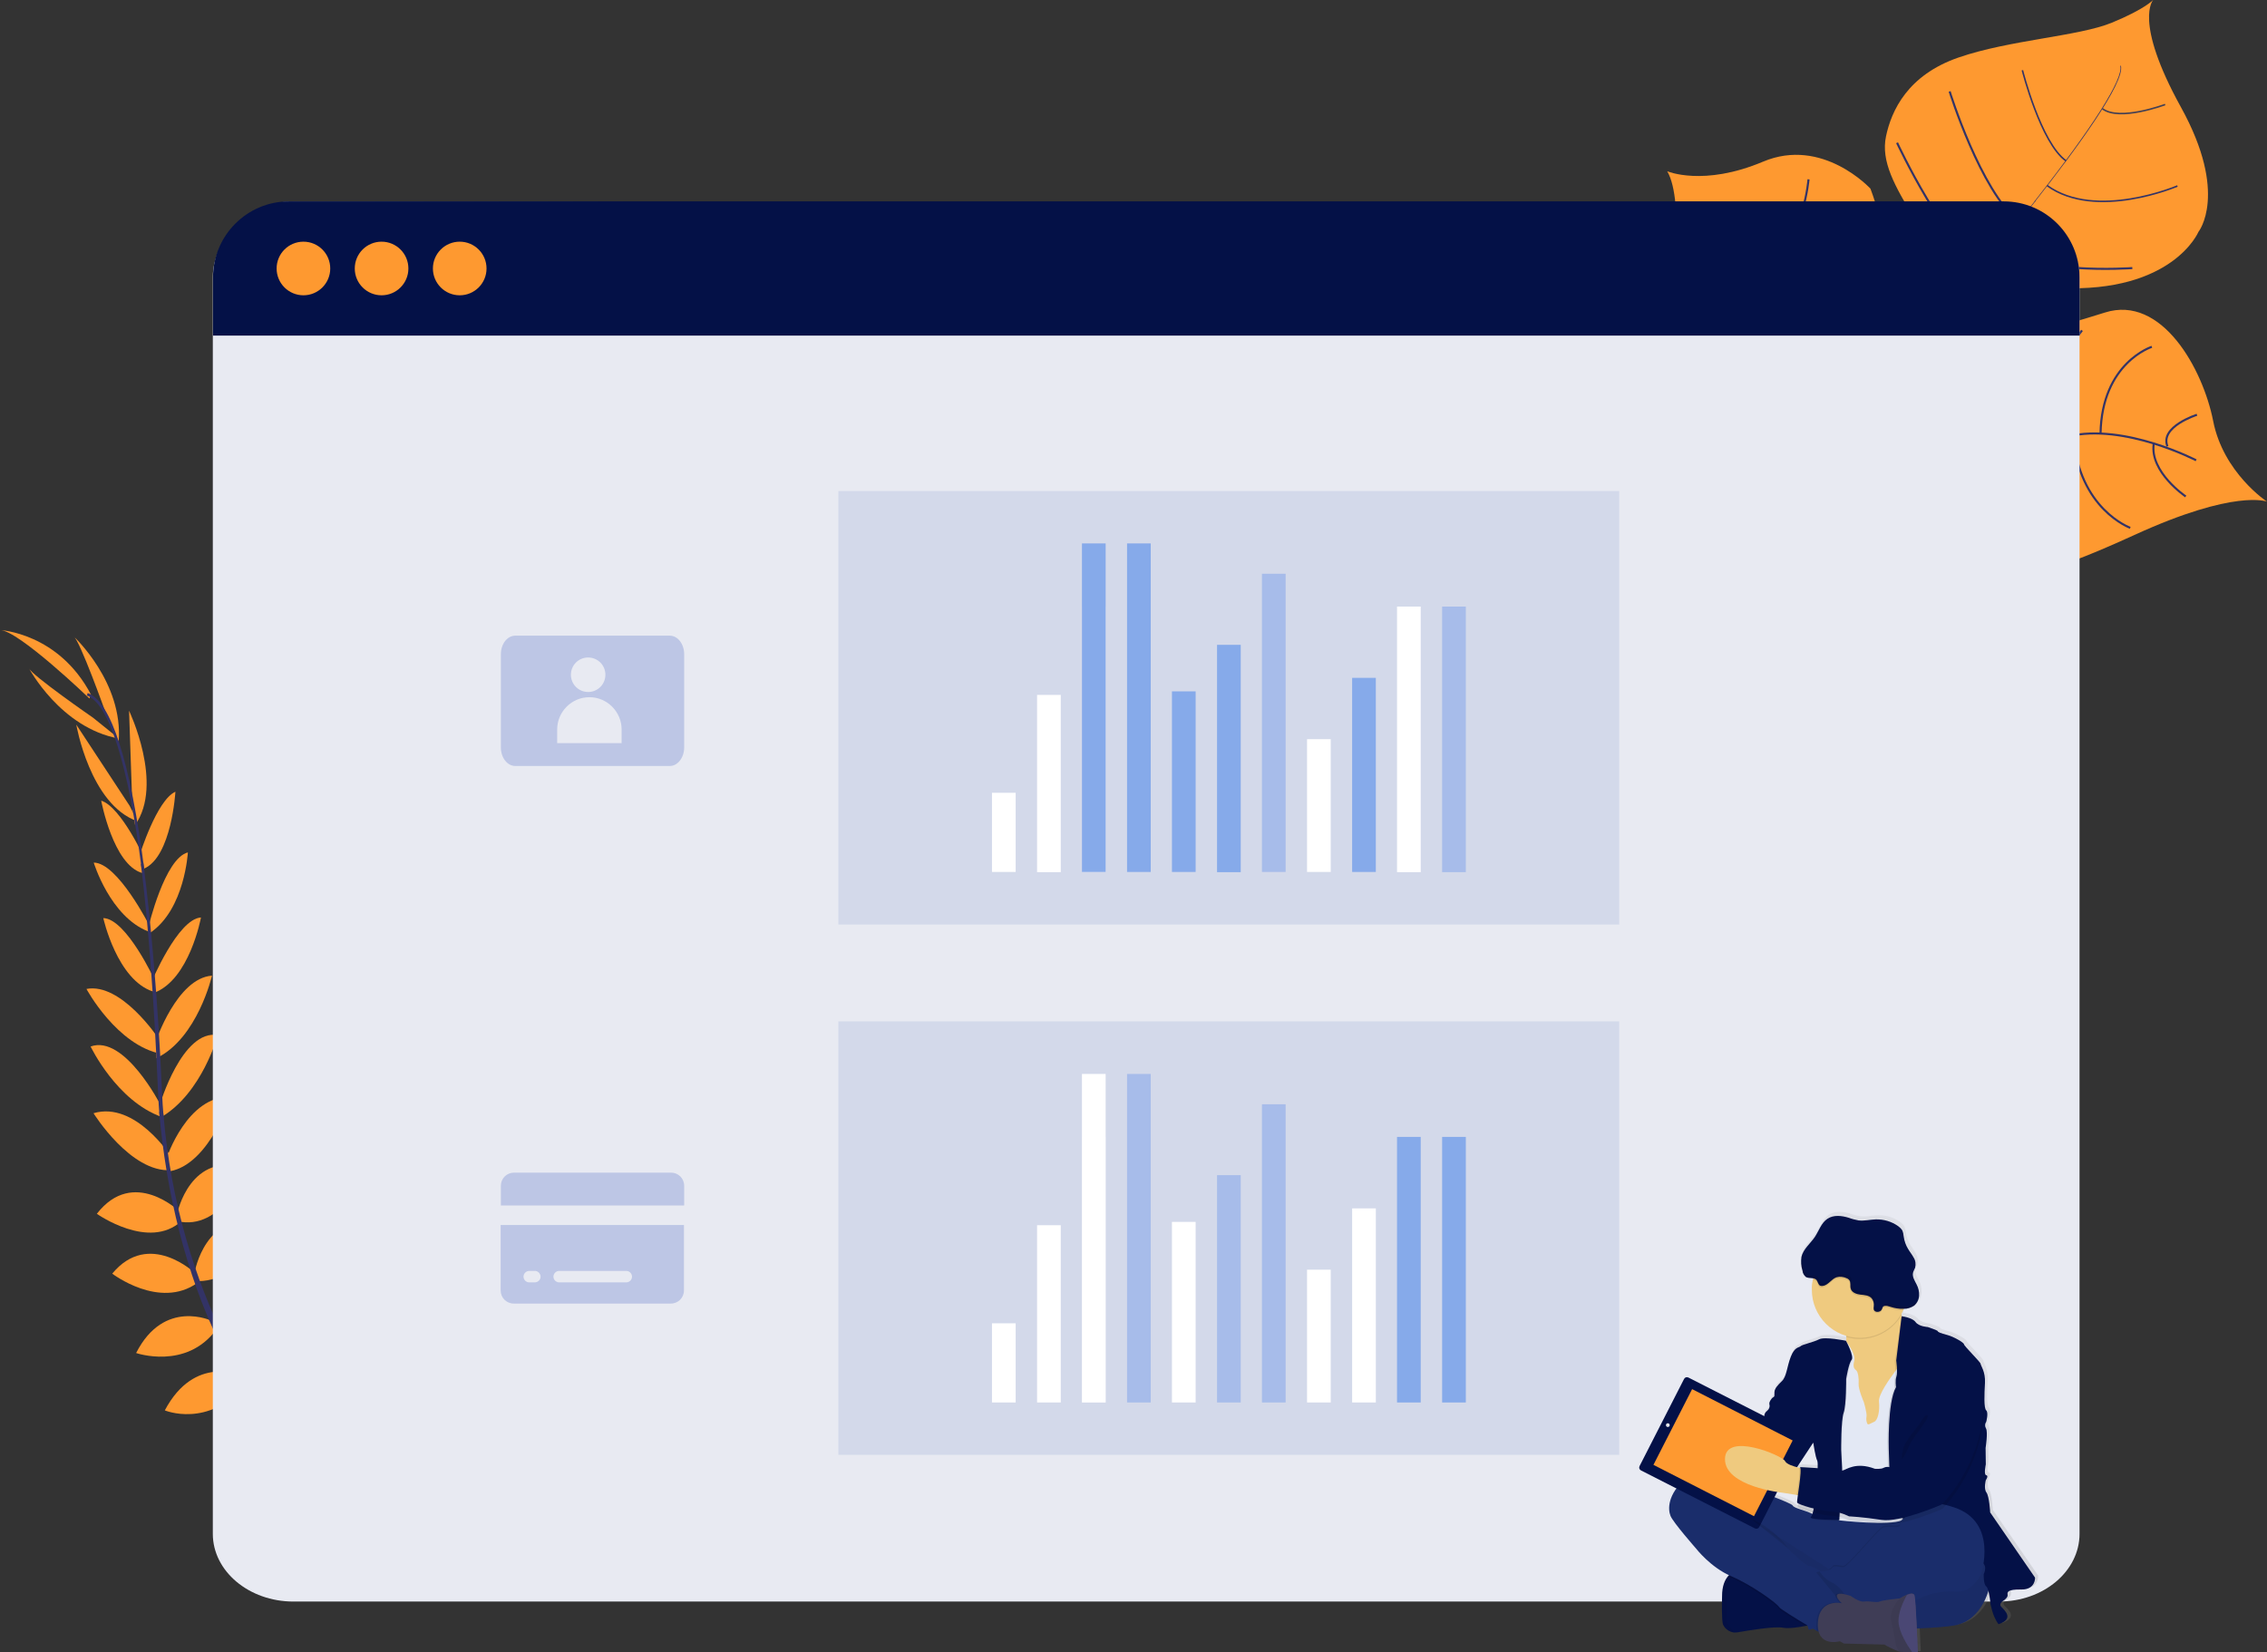 <?xml version="1.0" encoding="utf-8"?>
<!-- Generator: Adobe Illustrator 24.2.1, SVG Export Plug-In . SVG Version: 6.00 Build 0)  -->
<svg version="1.1" id="f885adbf-893a-4cbc-9f2f-51541a368feb"
	 xmlns="http://www.w3.org/2000/svg" xmlns:xlink="http://www.w3.org/1999/xlink" x="0px" y="0px" viewBox="0 0 1090.8 795.1"
	 style="enable-background:new 0 0 1090.8 795.1;" xml:space="preserve">
<rect x="0" y="0" width="1090.8" height="795.1" fill="#333333" stroke="none"/>
<style type="text/css">
	.st0{fill:#FE9930;}
	.st1{fill:#333366;}
	.st2{fill:none;stroke:#333366;stroke-miterlimit:10;}
	.st3{fill:none;stroke:#333366;stroke-width:0.75;stroke-miterlimit:10;}
	.st4{fill:none;stroke:#444053;stroke-width:0.75;stroke-miterlimit:10;}
	.st5{fill:#E8EAF2;}
	.st6{fill:#041147;}
	.st7{fill:url(#SVGID_1_);}
	.st8{fill:#1A2D6B;}
	.st9{opacity:5.000000e-02;enable-background:new    ;}
	.st10{opacity:0.1;enable-background:new    ;}
	.st11{fill:#EFCA7F;}
	.st12{fill:#E3E8F4;}
	.st13{fill:#EE8E9E;}
	.st14{fill:#E6E8EC;}
	.st15{fill:#3F3D56;}
	.st16{fill:#565387;}
	.st17{opacity:0.1;}
	.st18{fill:#BDC6E5;}
	.st19{fill:#D3D9EA;}
	.st20{fill:#FFFFFF;}
	.st21{fill:#DFE3EF;}
	.st22{fill:#86AAEA;}
	.st23{fill:#A7BCEA;}
</style>
<path class="st0" d="M1090.8,241.4c0,0-15.2-6.2-63.7,16s-54.5,19.4-67,16s-19.5-4.2-33-22.8c0,0-9.5-51.4-18.7-59.4
	s-48.2,4.5-48.2,4.5s-46.8,10.7-55.7-51.7c0,0,6.3-47.1-2.3-61.6c0,0,17.4,7.5,46.1-4.6s51.7,13,51.7,13s7.2,18.7,6.5,29.9
	s3.8,15.4,17.5,10c0,0,6.7-9.6-2.8-25.4s-16.3-27.6-13.7-39.8s10.3-29.3,34.8-37.8s57.9-10.2,73.9-16.8s19.9-11,19.9-11
	s-9.8,9.9,13.3,51.7s8.4,60,8.4,60s-12.3,29.4-66.8,27c0,0-52.5,1.9-23.9,24.2c0,0,18.3-3.7,45.7-12.4s47.2,27.2,52.1,52.2
	S1090.8,241.4,1090.8,241.4z"/>
<path class="st1" d="M1020.2,31.7l0.3-0.1c2.1,8-21.3,40-41.4,65.5l-0.2-0.2C1007.1,61,1021.8,37.8,1020.2,31.7z"/>
<path class="st1" d="M979.3,96.5l0.1,0.3c-16,20.4-36.2,44.7-52.3,62.7c-1.5,1.7-3.1,3.5-4.5,5.4l-0.5-0.4c1.5-1.9,3-3.7,4.5-5.4
	C942.8,141.1,963.3,116.8,979.3,96.5z"/>
<path class="st1" d="M922.5,164l0.3,0.5c-29.3,36.6-31.3,93.5-31.3,94l-6.2-7.1C885.4,250.9,893,200.8,922.5,164z"/>
<path class="st2" d="M1056.7,221.5c0,0-34.6-18-61.6-11.5s-87.7-22.8-87.7-22.8s-25.8-10.5-31-22.4c0,0-17.7-18.7-18.7-28.4
	s-18.2-34-29.5-34.9"/>
<path class="st2" d="M1051.7,238.9c0,0-17.4-11.7-15.4-25.4"/>
<path class="st2" d="M1025,254c0,0-24.9-9-27.4-44.5"/>
<path class="st2" d="M984.8,263.2c0,0-23.8-19.8-15.9-54.3"/>
<path class="st2" d="M936.5,253.5c0,0-15.9-33.2-1.8-54.9"/>
<path class="st2" d="M1057.1,199.6c0,0-18,5.7-14.2,15.2"/>
<path class="st2" d="M1035.4,166.9c0,0-24.1,7.6-24.7,41.8"/>
<path class="st2" d="M1001.8,159c0,0-21.9,27.1-20.3,51.7"/>
<path class="st2" d="M963.4,169.7c0,0-21.8,20.8-19,32.4"/>
<path class="st2" d="M950.2,162.3c0,0-20.4,3.7-23.3-3"/>
<path class="st2" d="M923.6,137.6c0,0,10.3,13.7,13,10.6"/>
<path class="st2" d="M1026,129c0,0-51.5,3.7-63.2-11.8"/>
<path class="st2" d="M912.8,68.7c0,0,24.2,51.9,41.7,58.5"/>
<path class="st2" d="M938.1,44c0,0,14.8,47.7,33.2,62.6"/>
<path class="st3" d="M1047.7,89.5c0,0-39.2,16.8-62.7-0.2"/>
<path class="st3" d="M973.1,33.8c0,0,8.9,35.1,21,43.6"/>
<path class="st4" d="M1041.8,50.3c0,0-22,8.3-30.2,2"/>
<path class="st2" d="M904.8,149.1c0,0-0.1,30.6-8.3,32.8"/>
<path class="st2" d="M836.7,188.7c0,0,33.1,2.8,48.3-14.2"/>
<path class="st2" d="M896.2,113c0,0-8,31-30.1,39.4"/>
<path class="st2" d="M816.8,156c0,0,23.4,8.1,43.5-12.6"/>
<path class="st2" d="M870.2,86.3c0,0-2.2,26.4-16.5,38.7"/>
<path class="st2" d="M817.7,115.9c0,0,19.4,0.1,24-6.2"/>
<path class="st0" d="M187.9,742.6c0,0,13.3-8.8,26.5-2.5c0,0-4.1,7.8-20.8,7.1L187.9,742.6z"/>
<path class="st0" d="M186.3,743.1c0,0-4,15.5,6.1,25.9c0,0,6.1-6.4,0.1-21.9L186.3,743.1z"/>
<path class="st0" d="M169.7,728.3c0,0,1-13.1,30.6-8.8c0,0,0.1,8.5-10.3,12.5S174.9,732.6,169.7,728.3z"/>
<path class="st0" d="M167.9,728.2c0,0-12.5,4-1.4,31.8c0,0,8.3-1.8,9.7-12.9S173.3,732.2,167.9,728.2z"/>
<path class="st0" d="M151.1,709.5c0,0-1.7-21.6,28.6-19.4c0,0,2.1,19.5-23.2,24.5L151.1,709.5z"/>
<path class="st0" d="M131.1,685.2c0,0,4.1-24.5,34.4-17.2c0,0,0.1,21.1-29.5,23L131.1,685.2z"/>
<path class="st0" d="M116.5,660c0,0,7-23.9,36.9-16.7c0,0-7.1,21.4-34.9,21.1L116.5,660z"/>
<path class="st0" d="M102.6,635.4c0,0,6.8-24.7,35.7-17.3c0,0-9.7,23.5-33.8,21.5L102.6,635.4z"/>
<path class="st0" d="M93.7,612.1c0,0,5.2-30.2,32.2-23.5c0,0-7.8,27.5-30.2,27.9L93.7,612.1z"/>
<path class="st0" d="M85.3,583.8c0,0,6.3-30.5,33.5-21.6c0,0-10.7,28.8-31.6,25.8L85.3,583.8z"/>
<path class="st0" d="M80.1,557.5c0,0,9.9-30.5,31.1-29.7c0,0-10.2,32.2-29.3,35.8L80.1,557.5z"/>
<path class="st0" d="M76.8,531.9c0,0,10.8-36.7,28-33.8c0,0-7.5,28-27.4,39.6L76.8,531.9z"/>
<path class="st0" d="M74.9,501.3c0,0,10.2-30.6,27.1-31.8c0,0-6.9,30.1-26.7,39.7L74.9,501.3z"/>
<path class="st0" d="M72.8,472.8c0,0,12.7-30.6,23.9-31.3c0,0-5.5,30.1-22.7,36.3L72.8,472.8z"/>
<path class="st0" d="M71.4,446.2c0,0,7.8-33.2,19-36c0,0-1.5,27.2-17.9,38.5L71.4,446.2z"/>
<path class="st0" d="M67.2,411.5c0,0,8.2-26.5,17.2-30.5c0,0-1.8,31.2-15.1,37L67.2,411.5z"/>
<path class="st0" d="M63.7,388.7L62.1,342c0,0,16.9,35.3,2.9,55L63.7,388.7z"/>
<path class="st0" d="M50.6,342.3c0,0-12.2-34.1-15.1-36c0,0,23.9,22.1,21.6,50.6L50.6,342.3z"/>
<path class="st0" d="M150.3,709.4c0,0-21.5-2.8-20.8,27.5c0,0,19.4,3.2,25.7-21.9L150.3,709.4z"/>
<path class="st0" d="M130.1,684.4c0,0-24.8-0.1-22.8,31c0,0,20.8,3.7,27.7-25.1L130.1,684.4z"/>
<path class="st0" d="M116.2,662c0,0-22.5-10.5-36.9,16.7c0,0,20.8,8.8,38.9-12.3L116.2,662z"/>
<path class="st0" d="M102.1,635.7c0,0-23.1-11.2-36.6,15.4c0,0,24,8.3,38.5-11.2L102.1,635.7z"/>
<path class="st0" d="M93.9,612.7c0,0-22.2-21.2-39.9,0.2c0,0,22.7,17.4,40.9,4.5L93.9,612.7z"/>
<path class="st0" d="M86.5,583.1c0,0-22.3-21.7-39.9,1c0,0,25.1,17.8,40.7,3.5L86.5,583.1z"/>
<path class="st0" d="M82.4,556.7c0,0-17.2-27-37.4-21c0,0,17.8,28.7,37.3,27.4L82.4,556.7z"/>
<path class="st0" d="M77.3,531.8c0,0-17.4-34.1-33.7-28.2c0,0,12.5,26.2,34.2,33.9L77.3,531.8z"/>
<path class="st0" d="M76.1,499.5c0,0-17.8-26.8-34.5-23.6c0,0,14.6,27.2,36.2,31.3L76.1,499.5z"/>
<path class="st0" d="M74.7,472.2c0,0-13.8-30.1-25-30.4c0,0,6.6,29.9,24.1,35.4L74.7,472.2z"/>
<path class="st0" d="M72,445.6c0,0-15.4-30.5-26.9-30.5c0,0,7.9,26.1,26.4,33.2L72,445.6z"/>
<path class="st0" d="M69.7,413.4c0,0-11.5-25.2-21-28.1c0,0,5.7,30.8,19.7,34.8L69.7,413.4z"/>
<path class="st0" d="M62.4,387.8l-25.7-39.1c0,0,6.6,38.5,29.4,46.5L62.4,387.8z"/>
<path class="st0" d="M44.8,345.4c0,0-29.8-20.6-30.9-23.9c0,0,15.2,28.8,43.3,33.9L44.8,345.4z"/>
<path class="st0" d="M43,336.1c0,0-34.2-32.9-43-32.9c0,0,28.2,1.3,43.8,31.1L43,336.1z"/>
<path class="st1" d="M69.4,418.3l-1.2,0.2c-6.4-50.4-15.8-80.1-26.4-83.8l0.4-1.2C53.4,337.4,62.8,366.7,69.4,418.3z"/>
<path class="st1" d="M78.8,538.6l-1.9,0.2c-0.4-4.7-0.7-9.5-0.9-14.3c-1.8-41.7-4.6-79.9-8.2-108.6l1.1-1.3
	c3.7,28.7,7.2,68.2,9,109.9C78.1,529.2,78.4,534,78.8,538.6z"/>
<path class="st1" d="M223.1,766.5c-0.3-0.2-33.5-15-67.9-50.3c-20.2-20.7-36.9-44.4-49.7-70.3C89.6,613.5,79.9,573.7,76.6,535l2,0.9
	c7.3,86.8,46.8,146.2,78.3,178.5c34.1,35,66.9,49.7,67.2,49.8L223.1,766.5z"/>
<path class="st5" d="M1000.6,133.3v604.8c0,18-17.3,32.6-38.8,32.6H141.2c-21.4,0-38.8-14.6-38.8-32.6V133.3
	c0-18,17.4-36.4,38.8-36.4l820.6,2C983.2,98.9,1000.6,115.3,1000.6,133.3z"/>
<path class="st6" d="M1000.6,133.5v28H102.5v-28c0-20.2,16.4-36.6,36.6-36.6l0,0h825C984.2,96.9,1000.6,113.2,1000.6,133.5
	C1000.6,133.4,1000.6,133.4,1000.6,133.5z"/>
<circle class="st0" cx="146" cy="129.2" r="12.9"/>
<circle class="st0" cx="183.6" cy="129.2" r="12.9"/>
<circle class="st0" cx="221.2" cy="129.2" r="12.9"/>
<linearGradient id="SVGID_1_" gradientUnits="userSpaceOnUse" x1="946.69" y1="-612.79" x2="946.69" y2="-401.525" gradientTransform="matrix(1 0 0 -1 -54.62 181.54)">
	<stop  offset="0" style="stop-color:#808080;stop-opacity:0.25"/>
	<stop  offset="0.54" style="stop-color:#808080;stop-opacity:0.12"/>
	<stop  offset="1" style="stop-color:#808080;stop-opacity:0.1"/>
</linearGradient>
<path class="st7" d="M980.7,758.2l-21.8-31.6c0,0-0.4-7.8-1.8-9.7s-0.3-5.9-0.3-5.9s1.5-2.2,0.2-2.4s-0.2-5.2-0.2-5.2l-0.1-7.9
	c0,0,1.2-7.6,0.2-9.5c-0.6-1-0.6-2.3,0.1-3.2c0,0,1.2-4.4,0-5.5s-0.9-7.9-0.6-13.3s-2.1-8.4-2.1-9.3s-8.1-8.8-8.1-9.5
	s-5.1-3.7-8.2-4.5s-4.6-1.4-4.5-1.8s-4.8-2-4.8-2s-4.3-0.3-5.9-2.4s-6.6-2.8-6.8-2.8s-0.1-0.3-0.1-0.4l-0.1-0.5
	c0.4-0.6,0.7-1.3,1.1-2l0.3-0.6c1.8,0,3.5-0.5,5-1.6c1.5-1.2,2.3-3,2.4-4.9c0.1-1.9-0.3-3.7-1.2-5.4c-0.9-1.8-2.2-3.7-1.8-5.7
	c0.2-0.9,0.7-1.6,1-2.5c0.4-1.6,0.1-3.4-0.7-4.8c-0.8-1.5-1.8-2.8-2.7-4.2c-1.1-1.8-1.8-3.9-2.2-6c-0.1-1.1-0.3-2.2-0.8-3.2
	c-0.5-0.7-1.1-1.3-1.8-1.8c-3.2-2.3-7.1-3.5-11-3.3c-2.8,0.1-5.5,0.8-8.3,0.5c-1.6-0.3-3.3-0.7-4.8-1.3c-3.4-1-7.4-1.4-10.3,0.5
	s-4.2,5.8-6.2,8.8c-1.8,2.7-4.4,4.9-5.8,7.7c0,0,0-0.1,0-0.2c-0.3,0.7-0.6,1.3-0.8,2.1c-0.4,2.3-0.2,4.6,0.5,6.7
	c0.2,1.2,0.7,2.2,1.7,3c1,0.6,2.4,0.5,3.6,0.7c0,0.2-0.1,0.4-0.1,0.6c-2.5,11.9,4.5,23.7,16.2,27.2c0,0.2,0,0.4,0,0.6
	c0,0.6,0,1.2-0.1,1.8l0,0c0,0-10.2-2.1-13-0.7s-8.2,2.5-9,3.4s-2.9,0.2-4.7,5s-2,9.7-4.4,11.9s-3.6,3.8-3.7,5.4s0.3,2-0.6,2.5
	s-2.2,2.7-1.8,3.5c0.3,1.2-0.2,2.4-1.1,3.1c-1,0.7-1.5,1.8-1.4,3c0,0-0.6,2.2-2,2.8s-2.3,3.9-2.3,3.9l-4.6,5.3l-9.2-10.1
	c-1.4-1.6-3.9-1.7-5.5-0.3l-4.5,4c-1.7,0.4-3.3,1.4-4.5,2.7c-1,1-1.8,2.2-2.3,3.5l-2.5,2.2c-1.6,2-1.8,4.7-0.6,6.9l5.9,6.5v0.1
	c-2.1,0.2-4,1.1-5.6,2.4c-8.8,7.7-8.9,14.9-7.5,18.1s12.4,15.8,12.4,15.8s6.5,8.4,15.8,12.9l0,0l-0.1,0.1c-0.2,0.2-0.4,0.4-0.5,0.6
	l-0.2,0.2c0,0.1-0.1,0.1-0.1,0.2l-0.2,0.2l-0.1,0.2l-0.2,0.3l-0.1,0.2l-0.2,0.4c0,0,0,0.1-0.1,0.1s-0.2,0.4-0.2,0.5
	s-0.1,0.1-0.1,0.2c-0.1,0.1-0.1,0.3-0.2,0.4l-0.1,0.3c0,0.1-0.1,0.3-0.1,0.4l-0.1,0.3l-0.1,0.5c0,0.1,0,0.2-0.1,0.3
	s-0.1,0.5-0.2,0.7c0,0.1,0,0.2,0,0.3l-0.1,0.5c0,0.1,0,0.2,0,0.4l-0.1,0.5c0,0.1,0,0.3,0,0.4s0,0.4,0,0.6v0.4c0,0.3,0,0.6,0,1
	c-0.2,11.9,0.5,13.6,0.5,13.6c0.9,2.2,3,3.8,5.4,4.1c0.6,0,1.2,0,1.8-0.1c5.3-0.9,17.7-3.1,22.1-2.2c2.6,0.5,7.5-0.2,11-0.9l0.9-0.2
	l0.6,2l2-0.5l1.7,1c0.5,0.3,0.8,0.5,1.1,0.6c2,6.8,10.2,4.5,10.2,4.5l1.9,1.1L908,791c2.2,1.3,4.6,2.5,7,3.3c0.3,0.1,0.7,0.2,1,0.2
	c1.8,0.1,3.7,0.2,5.5,0.1c1.5,0,2.7-0.1,2.7-0.1s-0.2-5.3-0.5-11.3c6.1-0.1,12.2-0.6,18.2-1.5c10.5-1.8,14.9-11.4,16.5-16.5
	c0.5,2.1,0.8,4.2,1,6.3c0.4,1.9,1,3.7,1.6,5.5c0.6,1.4,1.3,2.8,2.2,4.1c7.8-2.7,3.1-6.6,1.4-8.3s1.1-3.2,1.1-3.2s2.1-1.4,1.9-2.8
	s-0.3-2.8,6.6-2.6S980.7,758.2,980.7,758.2z M873,693.2c0.1,0.6,1.1,6.8,1.9,8.5c0.3,1.1,0.3,2.2,0.2,3.4c-4.1-0.3-8.4-0.5-8.4-0.5
	c0.1,0.2,0.2,0.3,0.2,0.5l-0.6-0.2l-0.9-0.2L873,693.2L873,693.2z M858,717l7.1,1.1l0.6,0.1c-0.2,1.1-0.3,2.2-0.4,3.4
	c0,0.1,0.2,0.2,0.4,0.4c-0.1,0.6-0.1,1.1-0.1,1.7c0.1,0.6,3.4,1.8,7.2,2.8c0,0.2-0.1,0.4-0.2,0.6l0,0c-3.4-1.8-8.7-2.6-9.3-3.9
	s-18.7-7.6-18.7-7.6s-0.7-0.3-1.8-0.9l4.8,0.9l1.3-0.1C851.9,716.2,854.9,716.7,858,717L858,717z"/>
<path class="st8" d="M957.5,762.6c0,0-2.8,17.1-17.2,19.6s-62.3,2-62.3,2s-27.4-4-37.3-27.1s-16.3-32.3-7.8-32.8
	s54.3,15.5,56.9,15.7S960,704.9,957.5,762.6z"/>
<path class="st9" d="M957.5,762.6c0,0-2.8,17.1-17.2,19.6s-62.3,2-62.3,2s-27.4-4-37.3-27.1s-16.3-32.3-7.8-32.8
	s54.3,15.5,56.9,15.7S960,704.9,957.5,762.6z"/>
<path class="st6" d="M829,781.6c0.9,2.2,3,3.7,5.4,4c0.6,0,1.2,0,1.7-0.1c5.3-0.9,17.6-3,21.9-2.2c2.6,0.5,7.5-0.2,10.9-0.9
	c2.3-0.4,4-0.8,4-0.8s-4-13.5-4.5-13.8s-18.2-11-18.2-11l-14-1l0,0c-1.9,0.3-3.6,1.3-4.8,2.8c-1.5,1.8-2.8,4.7-2.8,9.5
	C828.3,779.9,829,781.6,829,781.6z"/>
<path class="st9" d="M829,781.6c0.9,2.2,3,3.7,5.4,4c-1.4-1.8-2.6-3.6-3.8-5.5l0.1-9.8c-0.6-5.5,1.5-10.9,5.5-14.6l0,0
	c0,0-7.4,0.5-7.6,12.3S829,781.6,829,781.6z"/>
<path class="st10" d="M889.7,760.2l13-10.2l20.5-20.2c0,0-2.2-0.1-5.6-0.2c-0.8,0.5-3.2,2.2-3.2,4.2c-0.1,2.5-5.5,0.2-8.4,1.6
	s-16.7,19.1-19.1,19s-4.3-1.2-5.4,0.5l-0.1,0.1L889.7,760.2z"/>
<path class="st10" d="M831.3,758.5l1.4,0.7c9.9,4.2,22.1,13.1,23,14.8c0.6,1,7.7,5.3,13.1,8.5c2.3-0.4,4-0.8,4-0.8s-4-13.5-4.5-13.8
	s-18.2-11-18.2-11l-14-1l0,0C834.2,756,832.5,757,831.3,758.5z"/>
<path class="st8" d="M803.8,729.5c1.3,3.2,12.3,15.7,12.3,15.7s7,9.1,16.9,13.3s22.1,13.1,23,14.8c0.6,1,8.5,5.8,14,9.1l1.2,0.7
	l2.8,1.6l1.5,0.8l6.8-5.5c3.3-2.7,6.6-5.4,6.7-5.6c0.1-0.3,1.4-3.7,1.1-3.9c-0.2-0.1-0.8-1.5-2.1-3.1c-1.4-1.8-3.1-3.3-5.2-4.2
	c-3-1.5-5.3-4-6.7-7c0,0-0.4-0.3-1.1-0.7c-1.4-0.9-2.9-1.6-4.5-2c-2.2-0.3-6.4-4.8-6.4-4.8c-1.6-1.1-3-2.5-4-4.1
	c-1.1-2.2-16.7-13-18.2-14l38,24.4l9.1,5.8l13-10.2l20.5-20.2c0,0-2.8-0.1-6.8-0.3c-10-0.4-27.7-1.1-29.9-0.6
	c-1.8,0.4-3.7,0.5-5.6,0.4c0,0-5,0.2-8.4-1.5s-8.6-2.6-9.2-3.9s-18.5-7.6-18.5-7.6s-24.4-12.9-33.1-5.3S802.5,726.3,803.8,729.5z"/>
<path class="st11" d="M882.4,655.3l3.1,10.4l4,23.5l14.9,1l4.3-7.1l4.3-7.1c0,0,2.7-9.5,4.6-18.6c1.7-8.1,2.8-16,1-16.8
	c-1.6-0.8-2.7-3.5-3.4-6.4c-0.1-0.4-0.2-0.7-0.2-1.1c-0.5-2.5-0.8-5-1-7.5c0,0-31.1-1.6-26.8,11.2c0.8,2.2,1.2,4.5,1.2,6.8
	c0,0.6,0,1.2-0.1,1.7C887.7,649.2,885.6,652.9,882.4,655.3z"/>
<path class="st12" d="M875.9,653.6l1.1,17.7l2.5,15.1l2.8,7l2.5,38.2c0,0,24.4,2.8,30.3,0c0.4-0.2,0.8-0.5,1.1-0.8
	c7.1-10.8,4.8-42.1,4.8-42.1l2.7-20.2l-1.8-10.5l-4.4-0.5l-3.4-0.4c0,0-0.8,0.9-1.9,2.4c-3,4-8.5,11.7-8.1,15c0.5,4.5-0.6,9-2.3,9.7
	s-3.1,1.9-3.4,0.7c-0.4-1-0.5-2.1-0.3-3.2c0.3-1.7-1.3-7-1.3-7s-2.7-6.2-2.5-8.8s-0.3-5.7-1.1-6.4s-1.9-1.4-1-4.7s-4-9.5-4-9.5
	L875.9,653.6z"/>
<path class="st10" d="M908.1,697.8l1,30.2l5.8,3.2c0.4-0.2,0.8-0.5,1.1-0.8c7.2-10.8,4.8-42.1,4.8-42.1l2.7-20.2l-1.8-10.5l-4.4-0.5
	c1.7-8.1,2.8-16,1-16.8c-1.6-0.8-2.7-3.5-3.4-6.4l0,0l-3.2,21.4c0,0,0.3,1.9,0.3,3.9c0.1,1.3,0,2.5-0.2,3.8
	c-0.7,1.8-0.2,5.1-0.2,5.1c-1.8,3.2-2.7,9.2-3.2,14.9C907.9,690.5,908.1,697.8,908.1,697.8z"/>
<path class="st6" d="M915,633.4c0,0,5.1,0.6,6.7,2.8s5.9,2.4,5.9,2.4s4.8,1.6,4.8,2s1.4,1,4.5,1.8s8.1,3.7,8.1,4.5s8,8.6,8,9.4
	s2.4,3.8,2.1,9.2s-0.6,12.1,0.6,13.2s0,5.5,0,5.5c-0.7,1-0.7,2.2-0.1,3.2c1,1.8-0.2,9.4-0.2,9.4l0.1,7.9c0,0-1.1,5,0.2,5.2
	s-0.2,2.4-0.2,2.4s-1.1,4,0.3,5.9s1.8,9.6,1.8,9.6l21.6,31.4c0,0,0.3,5.8-6.6,5.7s-6.8,1.3-6.6,2.6s-1.9,2.7-1.9,2.7
	s-2.7,1.4-1.1,3.1s6.3,5.7-1.4,8.3c-0.9-1.2-1.6-2.6-2.2-4c-0.7-1.8-1.2-3.6-1.6-5.5c0,0-0.7-7.7-2.1-8.7s-1.2-5.9-1.2-5.9
	s2-3.9-0.8-5.6s-43.9-24.4-43.9-24.4l-1-30.2c0,0-0.7-22.3,3.5-29.8c0,0-0.5-3.2,0.2-5.1s-0.1-7.7-0.1-7.7L915,633.4z"/>
<path class="st10" d="M888.5,645.5c0,0-10.2-2.1-12.9-0.7s-8.1,2.5-8.9,3.3s-2.8,0.2-4.7,5s-2,9.6-4.3,11.8s-3.5,3.7-3.6,5.4
	s0.3,2-0.6,2.5s-2.2,2.6-1.8,3.4s21,18.6,21,18.6s1,6.8,1.9,8.5s-1,25.4-3,27s13.7,1.5,13.7,1.5s0.7-15.5,1.3-16.3
	s-0.4-17.4-0.4-17.4s-0.1-14.2,1.2-17.9s1.2-16.2,1.2-16.2s1.2-7.5,2.6-9.2S888.5,645.5,888.5,645.5z"/>
<path class="st6" d="M888.2,645.2c0,0-10.2-2.1-12.9-0.7s-8.1,2.5-8.9,3.3s-2.8,0.2-4.7,5s-2,9.6-4.3,11.8s-3.5,3.7-3.6,5.3
	s0.3,2-0.6,2.5s-2.2,2.6-1.8,3.4s21.1,18.6,21.1,18.6s1,6.8,1.9,8.5s-1,25.4-3,27s13.6,1.5,13.6,1.5s0.7-15.5,1.3-16.3
	s-0.4-17.4-0.4-17.4s-0.1-14.2,1.2-17.9s1.2-16.2,1.2-16.2s1.2-7.5,2.6-9.2S888.2,645.2,888.2,645.2z"/>
<path class="st10" d="M887.1,636.6c0.8,2.2,1.2,4.5,1.2,6.8c10.2,3,21.2-1.3,26.6-10.5c-0.5-2.5-0.8-5-1-7.5
	C913.9,625.4,882.8,623.8,887.1,636.6z"/>
<path class="st11" d="M871.8,620.7c0,12.8,10.4,23.1,23.1,23.1c12.8,0,23.1-10.4,23.1-23.1c0-12.8-10.4-23.1-23.1-23.1
	c-10.9,0-20.3,7.7-22.6,18.3C871.9,617.4,871.7,619,871.8,620.7z"/>
<path class="st6" d="M856.9,674.2l-5.5,1.7c0.3,1.1-0.2,2.3-1.1,3c-1,0.7-1.5,1.8-1.4,3c0,0-0.6,2.2-2,2.7s-2.3,3.8-2.3,3.8
	l-4.7,5.3c0,0-1.7,1.4-1.4,2.1s-1.8,0.9-1.8,0.9l1.1,18l9.6,1.8l6-0.6l4.8-1.8l4.2-2.5l1.9-5l8.5-12.9L856.9,674.2z"/>
<path class="st13" d="M838,698.4c0,0-12.3-17.8-21.5-8.2s3.7,25.2,6.8,24.7s17.5-1.3,17.5-1.3L838,698.4z"/>
<path class="st6" d="M812.4,662.9l54.8,27.9c0.8,0.4,1.1,1.3,0.7,2.1l-21.4,41.9c-0.4,0.8-1.3,1.1-2.1,0.7l-54.8-27.9
	c-0.8-0.4-1.1-1.3-0.7-2.1l21.4-41.9C810.7,662.8,811.6,662.5,812.4,662.9z"/>
<rect x="808.1" y="671.9" transform="matrix(0.455 -0.891 0.891 0.455 -170.774 1119.222)" class="st0" width="40.9" height="54.3"/>
<circle class="st14" cx="802.5" cy="685.8" r="0.9"/>
<circle class="st14" cx="854.8" cy="712.6" r="1.5"/>
<path class="st11" d="M830,702.1c-0.1,13.3,27.5,16.2,27.5,16.2l7,1.1l3.2,0.5l1.3-13c0,0-1.5-0.2-3.3-0.6c-2.7-0.6-6.1-1.7-6.8-3.2
	C857.7,700.5,830.1,688.8,830,702.1z"/>
<path class="st10" d="M872.2,615.8c0.6,0,1.2,0.3,1.7,0.8c0.8,0.8,0.8,2.3,1.8,2.8c0.4,0.2,0.8,0.2,1.2,0.1c2.7-0.4,4.2-3.4,6.8-4.2
	c1.5-0.4,3.1-0.2,4.5,0.4c0.6,0.2,1.1,0.5,1.5,1c0.9,1.1,0.3,2.8,0.7,4.1c0.6,1.9,2.8,2.6,4.7,2.9s4.1,0.4,5.4,1.8
	c0.9,1.1,1.2,2.5,1,3.9c-0.1,0.5-0.1,1,0,1.4c0.5,1.5,3.2,1.3,3.8,0.1c0.5-0.9,0.3-1.6,1.5-1.8c0.8-0.1,1.7,0.1,2.5,0.4
	c2.1,0.7,4.2,1.1,6.4,1c5.4-11.6,0.4-25.4-11.1-30.8c-11.6-5.4-25.4-0.4-30.8,11.1C873.2,612.5,872.7,614.2,872.2,615.8L872.2,615.8
	z"/>
<path class="st6" d="M901.6,630.2c-0.1-0.5-0.1-1,0-1.5c0.2-1.4-0.1-2.8-1-3.9c-1.3-1.5-3.5-1.6-5.4-1.8s-4.2-1-4.7-2.9
	c-0.4-1.3,0.2-3-0.7-4.1c-0.4-0.5-0.9-0.8-1.5-1c-1.4-0.6-3-0.8-4.5-0.4c-2.6,0.8-4.1,3.9-6.8,4.2c-0.4,0.1-0.8,0-1.2-0.1
	c-1-0.5-1.1-2-1.8-2.8c-1.2-1.3-3.5-0.5-5.1-1.4c-0.9-0.8-1.5-1.8-1.6-3c-0.7-2.2-0.8-4.5-0.5-6.7c0.9-3.8,4.2-6.3,6.4-9.5
	c2-3,3.1-6.8,6.1-8.8s6.9-1.5,10.2-0.5c1.6,0.6,3.2,1,4.8,1.3c2.7,0.3,5.5-0.4,8.2-0.5c3.9-0.1,7.7,1,10.9,3.3
	c0.7,0.5,1.3,1.1,1.8,1.8c0.5,1,0.7,2.1,0.8,3.2c0.3,2.1,1,4.1,2.1,5.9c0.8,1.4,1.9,2.7,2.7,4.2c0.9,1.4,1.1,3.2,0.7,4.8
	c-0.3,0.8-0.8,1.6-1,2.4c-0.5,2,0.8,3.9,1.7,5.7c0.9,1.7,1.3,3.5,1.2,5.4s-1,3.6-2.4,4.8c-1.5,1-3.3,1.6-5.1,1.5
	c-2.2,0.1-4.4-0.3-6.5-1c-0.8-0.3-1.6-0.5-2.5-0.4c-1.2,0.2-1,1-1.5,1.8C904.8,631.5,902.1,631.8,901.6,630.2z"/>
<path class="st10" d="M889.1,760.8l13-10.2l20.5-20.2c0,0-2.8-0.1-6.8-0.3c-0.8,0.7-1.3,1.7-1.4,2.8c-0.1,2.5-5.5,0.2-8.4,1.6
	s-16.7,19.1-19.1,19s-4.3-1.2-5.4,0.5l-0.1,0.1c-0.4,0.5-0.9,0.8-1.5,0.9L889.1,760.8z"/>
<path class="st8" d="M862.8,760.1l6.5,20.9l1,3.3l3.1-0.9l6.9-1.9l30.6-8.4c3.8-0.2,7.6-1.2,11-3c5.8-3.2,12.4-4.7,19-4.2
	c4,0.4,8.5-1.4,12.3-8.3c0,0,8.5-25.1-12.9-32.2s-22.5,3.8-22.5,3.8l-0.3,0.2c-0.8,0.5-3.2,2.2-3.2,4.2c-0.1,2.5-5.5,0.2-8.4,1.6
	s-16.7,19.1-19.1,19s-4.3-1.2-5.4,0.5l-0.1,0.1c-0.8,1-3,1.3-4.5,1.3c-0.8,0-1.4,0-1.4,0l-0.2,0.1l-1.6,0.5L862.8,760.1z"/>
<path class="st10" d="M864.5,719.4l3.2,0.5l1.3-13c0,0-1.5-0.2-3.3-0.6C866.2,708.1,865.2,715.1,864.5,719.4z"/>
<path class="st10" d="M947.2,658.5c0,0,9.4-2.7,7.1,24s-19.7,43.6-19.7,43.6s-20,8.8-29,7.4s-15.6-1.7-15.6-1.7
	c-2.8-1.4-5.9-2.3-9.1-2.4c-5-0.2-15.7-3.3-15.9-4.3s2.6-15.9,1.4-17c0,0,14.2,0.6,15.6,1.6s3.4,0.3,5,0s6.2-4.3,15.4-0.8
	c0,0,3.1,0.3,4.3-0.5c1-0.5,2.1-0.5,3.2-0.2c0.8-0.3,1.5-0.6,2.2-1.1c0.3-0.4,2.7,0,2.7,0c0.5,0.3,1.2,0,1.4-0.5
	c0-0.1,0.1-0.1,0.1-0.2c0.3-0.8,0.8-1.6,1.4-2.2c0,0,2.7-15.4,7.9-21.1c0.8-0.7,1.3-1.8,1.1-2.9
	C926.3,678.3,935.1,655.3,947.2,658.5z"/>
<path class="st6" d="M947,656.4c0,0,9.4-2.7,7.1,24S934.3,724,934.3,724s-20,8.8-29,7.4s-15.6-1.7-15.6-1.7
	c-2.8-1.4-5.9-2.3-9.1-2.4c-5-0.2-15.7-3.3-15.9-4.3s2.6-15.9,1.4-17c0,0,14.2,0.6,15.6,1.6s3.4,0.3,5,0s6.2-4.3,15.4-0.8
	c0,0,3.1,0.3,4.3-0.5c1-0.5,2.1-0.5,3.2-0.2c0.8-0.3,1.5-0.6,2.2-1.1c0.3-0.4,2.7,0,2.7,0c0.5,0.3,1.2,0,1.4-0.5
	c0-0.1,0.1-0.1,0.1-0.2c0.3-0.8,0.8-1.6,1.4-2.2c0,0,2.7-15.4,7.9-21.1c0.8-0.7,1.3-1.8,1.1-2.9C926,676.3,934.8,653.2,947,656.4z"
	/>
<path class="st10" d="M873.9,756.7l13.4,16.2l0.1-0.1c0.1-0.3,1.4-3.8,1.1-4s-2.6-5.3-7.3-7.4c-2.4-1.2-4.3-3-5.7-5.2L873.9,756.7z"
	/>
<path class="st10" d="M874.1,784.7l1.5,0.8l6.8-5.5c3.3-2.7,6.6-5.4,6.7-5.6c0.1-0.3,1.4-3.7,1.1-3.9c-0.2-0.1-0.8-1.5-2.1-3.1
	c-9-2.5-3.3,3.8-2.5,4c0,0-11-2.5-11.6,9.5C873.8,782.2,873.9,783.5,874.1,784.7z"/>
<path class="st15" d="M885.3,789.8l1.9,1.1l19.5,0.5c2.2,1.3,4.5,2.4,6.9,3.3c0.3,0.1,0.7,0.2,1,0.2c1.8,0.1,3.6,0.2,5.4,0.1
	c1.5,0,2.7-0.1,2.7-0.1s-0.9-24.6-1.6-27.2c-0.3-1.2-2-1-3.6-0.3c-1.2,0.5-2.4,1.1-3.5,1.8c0,0-8.3,0.8-9.6,1.5s-5.1-0.4-7.4,0
	s-6.5-2.7-6.5-2.7c-11.3-3.7-5,3.2-4.2,3.5c0,0-11-2.5-11.6,9.5S885.3,789.8,885.3,789.8z"/>
<path class="st16" d="M913.5,780.3c0.2,5.1,4.2,11.4,6.6,14.8c1.5,0,2.7-0.1,2.7-0.1s-0.9-24.6-1.6-27.2c-0.3-1.2-2-1-3.6-0.3
	C915.5,771.1,913.4,776.2,913.5,780.3z"/>
<path class="st10" d="M913.5,780.3c0.2,5.1,4.2,11.4,6.6,14.8c1.5,0,2.7-0.1,2.7-0.1s-0.9-24.6-1.6-27.2c-0.3-1.2-2-1-3.6-0.3
	C915.5,771.1,913.4,776.2,913.5,780.3z"/>
<path class="st9" d="M910.2,781c1.3,4.9,1.3,10.4,3.5,13.8c0.3,0.1,0.7,0.2,1,0.2c1.8,0.1,3.6,0.2,5.4,0.1c1.5,0,2.7-0.1,2.7-0.1
	s-0.9-24.6-1.6-27.2c-0.3-1.2-2-1-3.6-0.3c-1.2,0.5-2.4,1.1-3.5,1.8C914,769.2,908.4,774.7,910.2,781z"/>
<path class="st10" d="M842.8,731.1c0,0,9.7,3.2,17.9,14.3L842.8,731.1z"/>
<g class="st17">
	<path d="M921.6,609.8l-0.1,0.2c-0.1,0.3-0.2,0.6-0.3,0.8C921.3,610.5,921.4,610.1,921.6,609.8z"/>
	<path d="M866.8,604.9c0.2-0.7,0.4-1.4,0.8-2c0,0.2-0.1,0.3-0.1,0.5c-0.4,2.2-0.2,4.5,0.5,6.7c0.1,1.2,0.7,2.2,1.6,3
		c1.5,1,3.8,0.1,5.1,1.4c0.8,0.8,0.8,2.3,1.8,2.8c0.4,0.2,0.8,0.2,1.2,0.1c2.7-0.4,4.2-3.4,6.8-4.2c1.5-0.4,3.1-0.3,4.5,0.4
		c0.6,0.2,1.1,0.5,1.5,1c0.9,1.1,0.3,2.8,0.7,4.1c0.5,1.9,2.8,2.6,4.7,2.9s4.1,0.4,5.4,1.8c0.9,1.1,1.2,2.5,1,3.9
		c-0.1,0.5-0.1,1,0,1.5c0.5,1.5,3.2,1.3,3.8,0.1c0.5-0.9,0.3-1.6,1.5-1.8c0.8-0.1,1.7,0.1,2.5,0.4c2.1,0.7,4.3,1.1,6.5,1
		c1.8,0,3.6-0.5,5.1-1.6c0.7-0.5,1.2-1.2,1.6-1.9c-0.3,1.3-1.1,2.6-2.2,3.4c-1.5,1-3.3,1.6-5.1,1.5c-2.2,0.1-4.4-0.3-6.5-1
		c-0.8-0.3-1.6-0.5-2.5-0.4c-1.2,0.2-1,1-1.5,1.8c-0.7,1.2-3.3,1.4-3.8-0.1c-0.1-0.5-0.1-1,0-1.5c0.2-1.4-0.1-2.8-1-3.9
		c-1.3-1.5-3.5-1.6-5.4-1.8s-4.2-1-4.7-2.9c-0.4-1.3,0.2-3-0.7-4.1c-0.4-0.5-0.9-0.8-1.5-1c-1.4-0.6-3-0.8-4.5-0.4
		c-2.6,0.8-4.1,3.9-6.8,4.2c-0.4,0.1-0.8,0-1.2-0.1c-1-0.5-1.1-2-1.8-2.8c-1.2-1.3-3.5-0.5-5.1-1.4c-0.9-0.8-1.5-1.8-1.6-3
		C866.5,609.4,866.4,607.1,866.8,604.9z"/>
</g>
<path class="st10" d="M923.2,685.8c-1.9,2.5-4,4.8-5.6,7.5c-1.8,2.6-2.6,5.7-2.5,8.8c1.7-1.7,2.5-4.1,3.5-6.3
	c1.8-3.7,4.5-6.8,6.8-10.2c0.4-0.7,3.2-4.4,1.8-4.6C926.1,680.8,923.8,684.9,923.2,685.8z"/>
<path class="st18" d="M322.3,305.9h-74.4c-3.8,0-6.9,4-6.9,8.9v44.9c0,4.9,3.1,8.9,6.9,8.9h74.4c3.8,0,6.9-4,6.9-8.9v-44.9
	C329.2,309.9,326.1,305.9,322.3,305.9z M291.3,324.7c0,4.6-3.7,8.3-8.3,8.3s-8.3-3.7-8.3-8.3c0-4.6,3.7-8.3,8.3-8.3
	S291.3,320.1,291.3,324.7z M299,357.6h-30.9V351c0-8.5,7-15.5,15.5-15.5l0,0c8.5,0,15.5,7,15.5,15.5v6.6H299z"/>
<rect x="403.4" y="236.3" class="st19" width="375.7" height="208.6"/>
<rect x="403.4" y="491.5" class="st19" width="375.7" height="208.6"/>
<rect x="477.3" y="381.5" class="st20" width="11.4" height="38.1"/>
<rect x="499" y="334.4" class="st20" width="11.4" height="85.3"/>
<rect x="520.6" y="291.9" class="st21" width="11.4" height="127.8"/>
<rect x="542.3" y="261.5" class="st22" width="11.4" height="158.1"/>
<rect x="520.6" y="261.5" class="st22" width="11.4" height="158.1"/>
<rect x="563.9" y="332.7" class="st22" width="11.4" height="86.9"/>
<rect x="585.6" y="310.3" class="st22" width="11.4" height="109.4"/>
<rect x="607.2" y="276.1" class="st23" width="11.4" height="143.5"/>
<rect x="628.9" y="355.7" class="st20" width="11.4" height="63.9"/>
<rect x="650.6" y="326.2" class="st22" width="11.4" height="93.4"/>
<rect x="672.2" y="291.9" class="st20" width="11.4" height="127.8"/>
<rect x="693.9" y="291.9" class="st23" width="11.4" height="127.8"/>
<path class="st18" d="M329.2,570.6c0-3.5-2.8-6.3-6.3-6.3h-75.6c-3.5,0-6.3,2.8-6.3,6.3v9.5h88.2V570.6z M240.9,621
	c0,3.5,2.8,6.3,6.3,6.3h75.6c3.5,0,6.3-2.8,6.3-6.3v-31.5h-88.2L240.9,621z M268.9,611.6h32.3c1.5-0.1,2.8,1.1,2.9,2.6
	s-1.1,2.8-2.6,2.9c-0.1,0-0.2,0-0.3,0h-32.3c-1.5-0.1-2.7-1.4-2.6-2.9C266.4,612.8,267.5,611.7,268.9,611.6z M254.8,611.6h2.4
	c1.5-0.1,2.8,1.1,2.9,2.6s-1.1,2.8-2.6,2.9c-0.1,0-0.2,0-0.3,0h-2.4c-1.5,0.1-2.8-1.1-2.9-2.6c-0.1-1.5,1.1-2.8,2.6-2.9
	C254.5,611.6,254.6,611.6,254.8,611.6z"/>
<rect x="477.3" y="636.8" class="st20" width="11.4" height="38.1"/>
<rect x="499" y="589.6" class="st20" width="11.4" height="85.3"/>
<rect x="520.6" y="547.1" class="st21" width="11.4" height="127.8"/>
<rect x="542.3" y="516.8" class="st23" width="11.4" height="158.1"/>
<rect x="520.6" y="516.8" class="st20" width="11.4" height="158.1"/>
<rect x="563.9" y="588" class="st20" width="11.4" height="86.9"/>
<rect x="585.6" y="565.5" class="st23" width="11.4" height="109.4"/>
<rect x="607.2" y="531.4" class="st23" width="11.4" height="143.5"/>
<rect x="628.9" y="611" class="st20" width="11.4" height="63.9"/>
<rect x="650.6" y="581.5" class="st20" width="11.4" height="93.4"/>
<rect x="672.2" y="547.1" class="st22" width="11.4" height="127.8"/>
<rect x="693.9" y="547.1" class="st22" width="11.4" height="127.8"/>
</svg>
